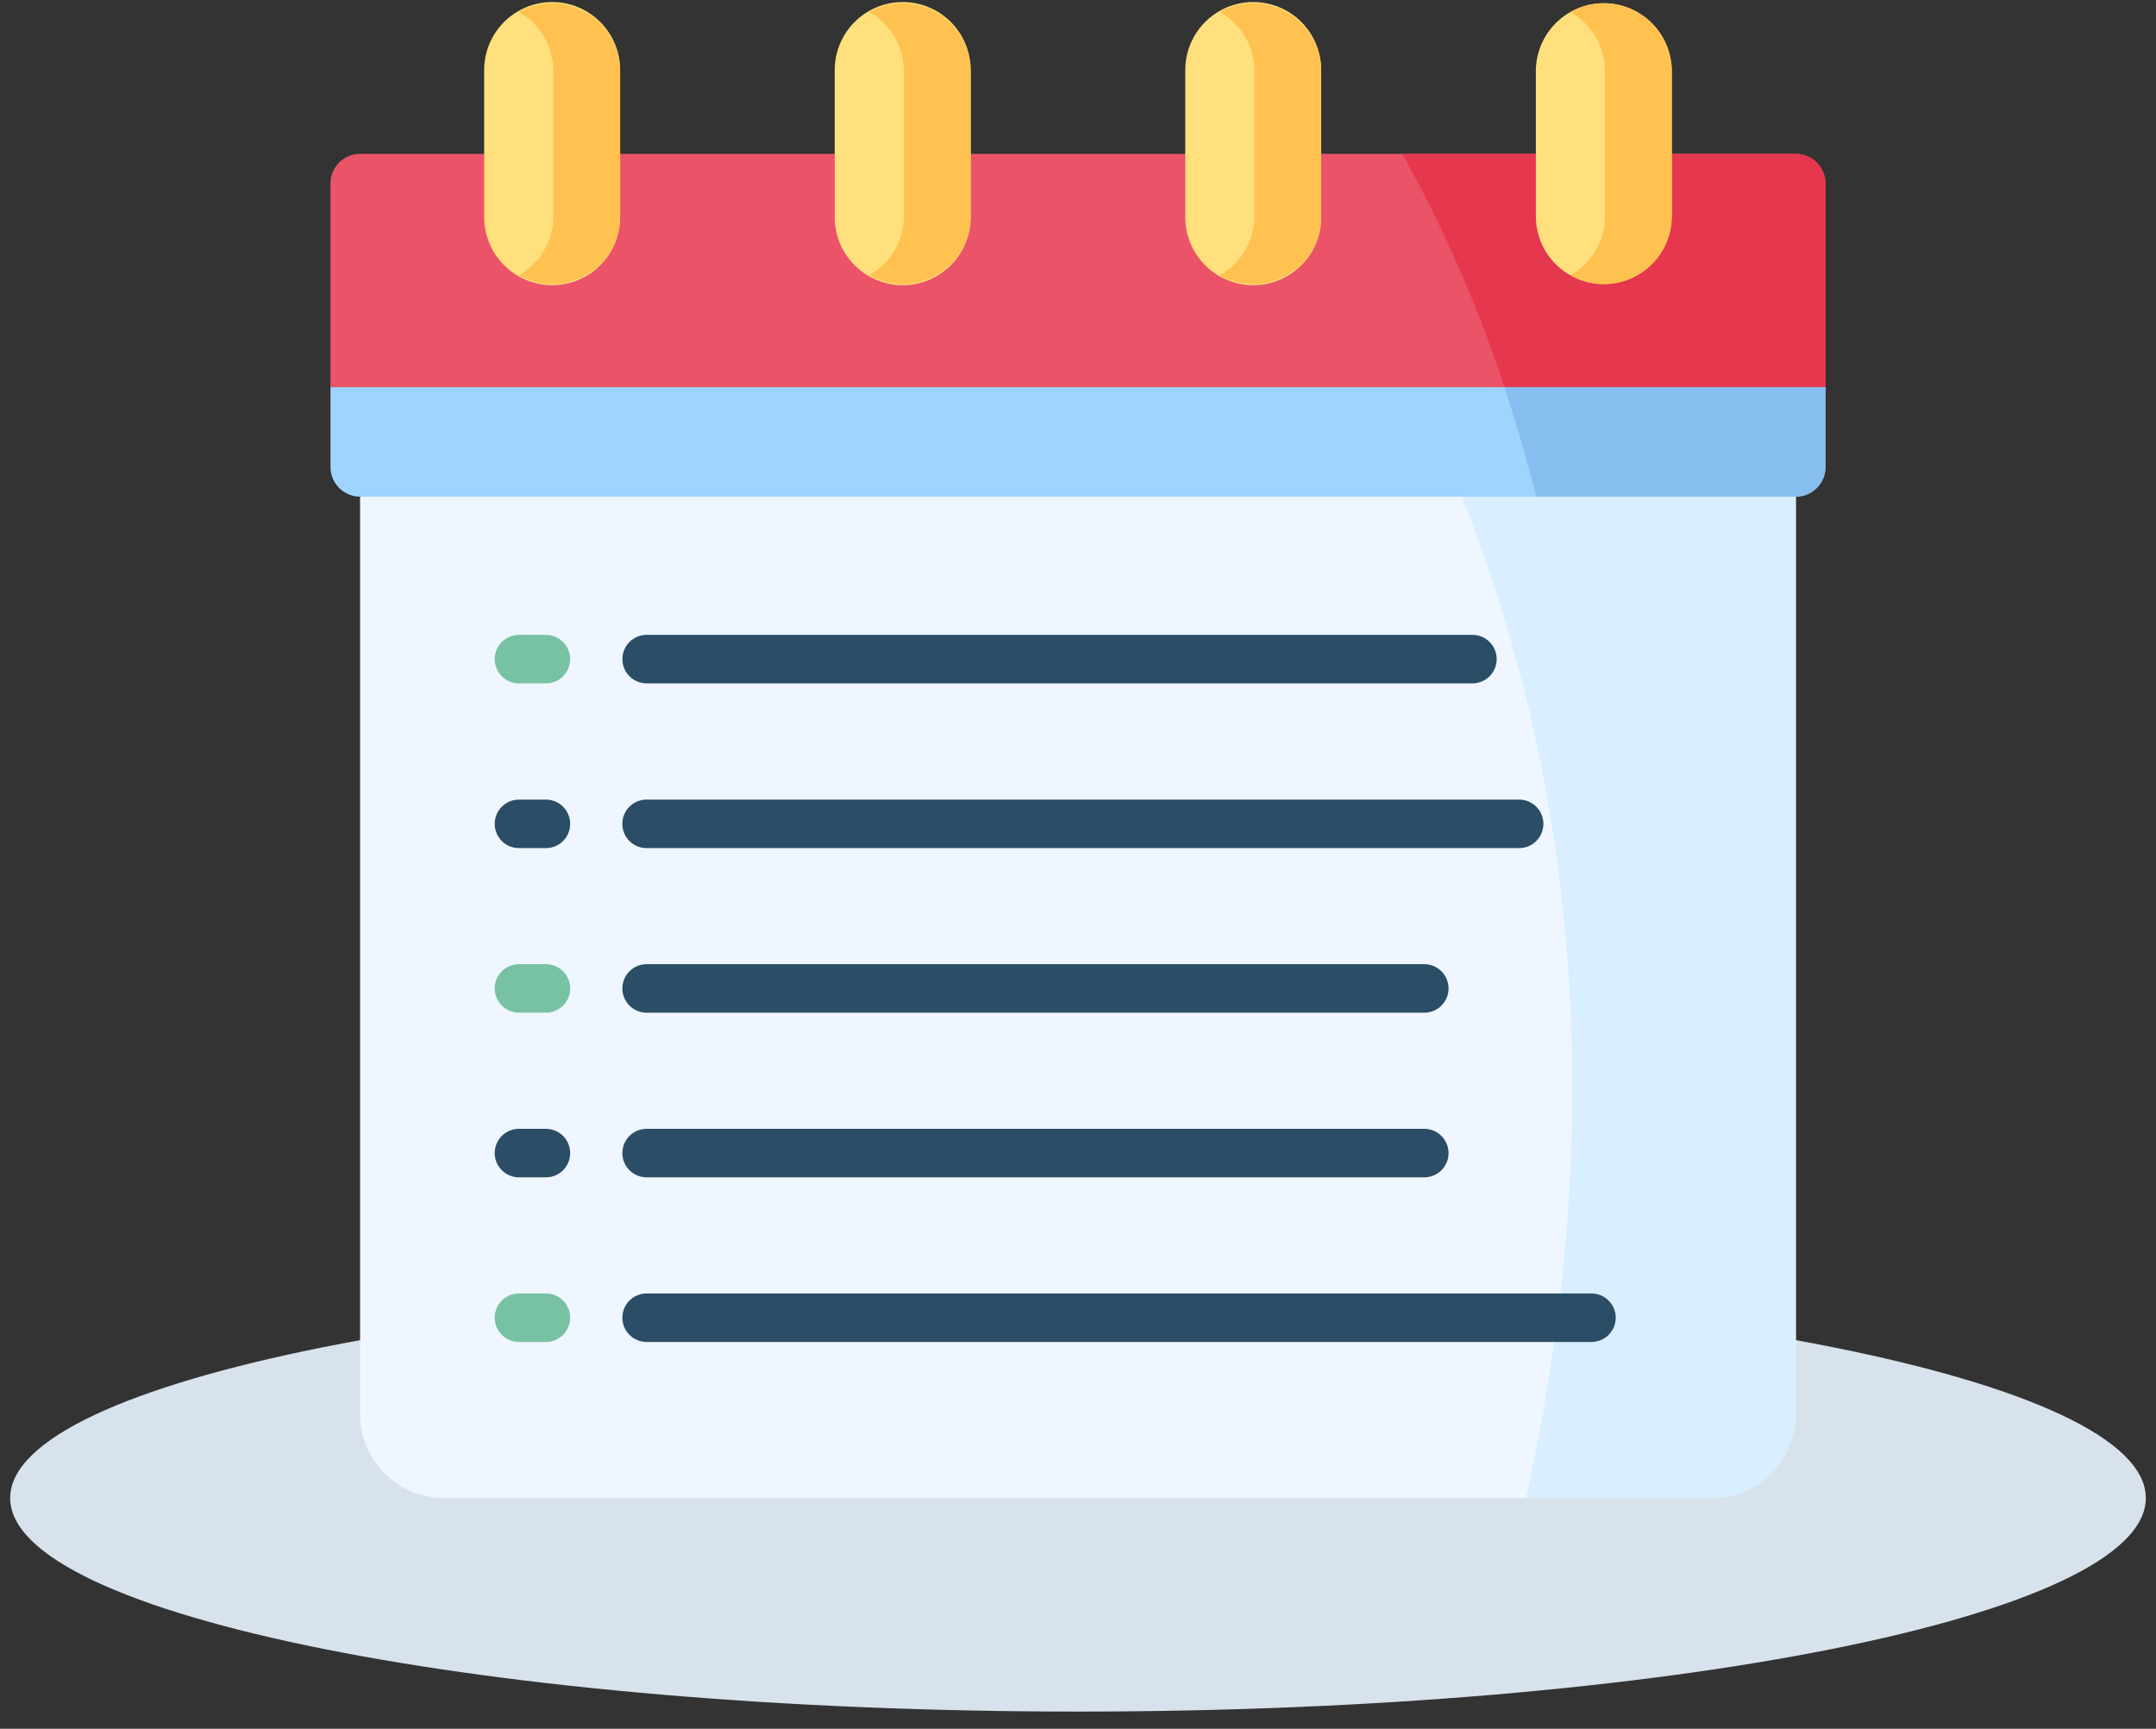 <svg width="106" height="85" viewBox="0 0 106 85" fill="none" xmlns="http://www.w3.org/2000/svg">
<rect x="0" y="0" width="106" height="85" fill="#333333" stroke="none"/>
<path fill-rule="evenodd" clip-rule="evenodd" d="M53 84.155C81.916 84.155 105.5 79.438 105.5 73.655C105.5 67.872 81.915 63.155 53 63.155C24.085 63.155 0.5 67.872 0.5 73.655C0.5 79.438 24.084 84.155 53 84.155Z" fill="#D7E2EC"/>
<path fill-rule="evenodd" clip-rule="evenodd" d="M21.82 73.656H84.176C85.267 73.653 86.312 73.219 87.083 72.448C87.854 71.677 88.289 70.633 88.293 69.543V24.421L52.998 21.729L17.703 24.421V69.543C17.707 70.633 18.142 71.678 18.914 72.448C19.685 73.219 20.731 73.653 21.821 73.656H21.82Z" fill="#EFF6FF"/>
<path fill-rule="evenodd" clip-rule="evenodd" d="M17.704 24.42H88.294C88.674 24.419 89.038 24.271 89.31 24.006C89.582 23.74 89.74 23.38 89.75 23V19.036L52.404 14.655L16.248 19.036V22.991C16.256 23.372 16.412 23.735 16.685 24.003C16.957 24.27 17.323 24.419 17.704 24.42Z" fill="#9FD4FE"/>
<path fill-rule="evenodd" clip-rule="evenodd" d="M16.248 19.036H89.748V8.985C89.738 8.606 89.58 8.245 89.308 7.98C89.036 7.714 88.672 7.565 88.292 7.564H17.702C17.321 7.565 16.955 7.715 16.683 7.982C16.41 8.249 16.254 8.612 16.246 8.993V19.036H16.248Z" fill="#EB5468"/>
<path fill-rule="evenodd" clip-rule="evenodd" d="M68.939 7.564C70.978 11.218 72.661 15.06 73.963 19.036H89.751V8.985C89.74 8.606 89.582 8.245 89.311 7.98C89.039 7.715 88.674 7.566 88.294 7.564H82.194V10.622C82.194 11.508 81.842 12.358 81.216 12.985C80.589 13.611 79.74 13.963 78.853 13.963C77.967 13.963 77.118 13.611 76.491 12.985C75.865 12.358 75.513 11.508 75.513 10.622V7.564H68.939Z" fill="#E5384F"/>
<path fill-rule="evenodd" clip-rule="evenodd" d="M73.963 19.036C74.54 20.777 75.063 22.576 75.537 24.42H88.294C88.674 24.419 89.038 24.27 89.31 24.005C89.582 23.74 89.74 23.38 89.75 23V19.036H73.963Z" fill="#85BEEF"/>
<path fill-rule="evenodd" clip-rule="evenodd" d="M23.805 10.621C23.797 11.065 23.878 11.506 24.043 11.918C24.207 12.33 24.452 12.705 24.763 13.022C25.074 13.338 25.445 13.59 25.855 13.761C26.264 13.933 26.703 14.021 27.146 14.021C27.59 14.021 28.03 13.933 28.439 13.761C28.848 13.59 29.219 13.338 29.53 13.022C29.841 12.705 30.086 12.33 30.25 11.918C30.415 11.506 30.496 11.065 30.488 10.621V3.5C30.496 3.057 30.415 2.616 30.25 2.204C30.086 1.792 29.841 1.416 29.53 1.1C29.219 0.783 28.848 0.532 28.439 0.361C28.03 0.189 27.59 0.101 27.146 0.101C26.703 0.101 26.264 0.189 25.855 0.361C25.445 0.532 25.074 0.783 24.763 1.1C24.452 1.416 24.207 1.792 24.043 2.204C23.878 2.616 23.797 3.057 23.805 3.5V10.624V10.621Z" fill="#FFE07D"/>
<path fill-rule="evenodd" clip-rule="evenodd" d="M41.04 10.621C41.032 11.065 41.112 11.506 41.277 11.918C41.441 12.33 41.687 12.705 41.998 13.022C42.309 13.338 42.68 13.59 43.089 13.761C43.498 13.933 43.937 14.021 44.381 14.021C44.825 14.021 45.264 13.933 45.673 13.761C46.083 13.59 46.454 13.338 46.765 13.022C47.076 12.705 47.32 12.33 47.485 11.918C47.649 11.506 47.73 11.065 47.723 10.621V3.5C47.73 3.057 47.649 2.616 47.485 2.204C47.32 1.792 47.076 1.416 46.765 1.1C46.454 0.783 46.083 0.532 45.673 0.361C45.264 0.189 44.825 0.101 44.381 0.101C43.937 0.101 43.498 0.189 43.089 0.361C42.68 0.532 42.309 0.783 41.998 1.1C41.687 1.416 41.441 1.792 41.277 2.204C41.112 2.616 41.032 3.057 41.04 3.5V10.624V10.621Z" fill="#FFE07D"/>
<path fill-rule="evenodd" clip-rule="evenodd" d="M58.274 10.621C58.266 11.065 58.347 11.506 58.512 11.918C58.676 12.33 58.921 12.705 59.232 13.022C59.543 13.338 59.914 13.59 60.323 13.761C60.733 13.933 61.172 14.021 61.616 14.021C62.059 14.021 62.498 13.933 62.908 13.761C63.317 13.59 63.688 13.338 63.999 13.022C64.31 12.705 64.555 12.33 64.72 11.918C64.884 11.506 64.965 11.065 64.957 10.621V3.5C64.965 3.057 64.884 2.616 64.72 2.204C64.555 1.792 64.31 1.416 63.999 1.1C63.688 0.783 63.317 0.532 62.908 0.361C62.498 0.189 62.059 0.101 61.616 0.101C61.172 0.101 60.733 0.189 60.323 0.361C59.914 0.532 59.543 0.783 59.232 1.1C58.921 1.416 58.676 1.792 58.512 2.204C58.347 2.616 58.266 3.057 58.274 3.5V10.624V10.621Z" fill="#FFE07D"/>
<path fill-rule="evenodd" clip-rule="evenodd" d="M75.51 3.501V10.626C75.51 11.512 75.862 12.362 76.488 12.989C77.115 13.615 77.965 13.967 78.851 13.967C79.737 13.967 80.587 13.615 81.214 12.989C81.841 12.362 82.192 11.512 82.192 10.626V3.501C82.192 2.614 81.841 1.765 81.214 1.138C80.587 0.511 79.737 0.159 78.851 0.159C77.965 0.159 77.115 0.511 76.488 1.138C75.862 1.765 75.51 2.614 75.51 3.501Z" fill="#FFE07D"/>
<path fill-rule="evenodd" clip-rule="evenodd" d="M44.44 3.5V10.625C44.439 11.217 44.281 11.798 43.982 12.309C43.684 12.82 43.255 13.242 42.74 13.533C43.241 13.818 43.806 13.967 44.382 13.966C45.267 13.963 46.115 13.61 46.741 12.984C47.367 12.358 47.72 11.51 47.723 10.625V3.5C47.721 2.615 47.368 1.766 46.742 1.14C46.116 0.514 45.267 0.161 44.382 0.158C43.806 0.158 43.241 0.307 42.74 0.591C43.256 0.882 43.685 1.305 43.983 1.816C44.282 2.327 44.44 2.908 44.44 3.5Z" fill="#FFC250"/>
<path fill-rule="evenodd" clip-rule="evenodd" d="M27.206 3.5V10.625C27.205 11.217 27.047 11.798 26.748 12.308C26.45 12.819 26.021 13.242 25.506 13.533C26.014 13.82 26.589 13.97 27.172 13.966C27.756 13.962 28.329 13.805 28.833 13.511C29.337 13.216 29.755 12.795 30.046 12.289C30.337 11.782 30.49 11.209 30.489 10.625V3.5C30.49 2.916 30.337 2.342 30.046 1.836C29.756 1.329 29.338 0.908 28.834 0.614C28.329 0.319 27.757 0.162 27.173 0.158C26.589 0.154 26.014 0.303 25.506 0.591C26.021 0.882 26.451 1.305 26.75 1.816C27.048 2.327 27.206 2.908 27.206 3.5Z" fill="#FFC250"/>
<path fill-rule="evenodd" clip-rule="evenodd" d="M61.674 3.5V10.625C61.673 11.217 61.515 11.798 61.217 12.309C60.918 12.819 60.49 13.242 59.975 13.533C60.475 13.818 61.04 13.967 61.616 13.966C62.501 13.964 63.349 13.611 63.976 12.985C64.602 12.359 64.955 11.511 64.957 10.625V3.5C64.955 2.615 64.602 1.766 63.976 1.14C63.349 0.514 62.501 0.161 61.616 0.158C61.04 0.158 60.475 0.307 59.975 0.591C60.49 0.882 60.919 1.305 61.218 1.816C61.517 2.327 61.674 2.908 61.674 3.5Z" fill="#FFC250"/>
<path fill-rule="evenodd" clip-rule="evenodd" d="M78.911 3.5V10.625C78.909 11.217 78.751 11.797 78.453 12.308C78.154 12.819 77.725 13.241 77.211 13.533C77.711 13.818 78.277 13.967 78.852 13.966C79.737 13.964 80.586 13.611 81.212 12.985C81.838 12.359 82.191 11.511 82.194 10.625V3.5C82.191 2.615 81.839 1.766 81.212 1.14C80.586 0.514 79.738 0.161 78.852 0.158C78.277 0.158 77.711 0.307 77.211 0.591C77.726 0.883 78.154 1.306 78.453 1.816C78.752 2.327 78.91 2.908 78.911 3.5Z" fill="#FFC250"/>
<path fill-rule="evenodd" clip-rule="evenodd" d="M75.03 73.655H84.176C85.267 73.652 86.312 73.218 87.083 72.448C87.854 71.677 88.289 70.632 88.293 69.542V24.42H71.883C78.083 40.176 78.724 56.897 75.03 73.655Z" fill="#D9EEFF"/>
<path fill-rule="evenodd" clip-rule="evenodd" d="M72.393 33.601H31.793C31.476 33.601 31.172 33.475 30.949 33.251C30.725 33.028 30.6 32.724 30.6 32.408C30.6 32.091 30.725 31.788 30.949 31.564C31.172 31.34 31.476 31.215 31.793 31.215H72.393C72.709 31.215 73.013 31.34 73.236 31.564C73.46 31.788 73.585 32.091 73.585 32.408C73.585 32.724 73.46 33.028 73.236 33.251C73.013 33.475 72.709 33.601 72.393 33.601Z" fill="#2B4D66"/>
<path fill-rule="evenodd" clip-rule="evenodd" d="M74.689 41.7H31.789C31.472 41.7 31.169 41.575 30.945 41.351C30.721 41.127 30.596 40.824 30.596 40.507C30.596 40.191 30.721 39.888 30.945 39.664C31.169 39.44 31.472 39.315 31.789 39.315H74.689C75.005 39.315 75.308 39.44 75.532 39.664C75.756 39.888 75.881 40.191 75.881 40.507C75.881 40.824 75.756 41.127 75.532 41.351C75.308 41.575 75.005 41.7 74.689 41.7Z" fill="#2B4D66"/>
<path fill-rule="evenodd" clip-rule="evenodd" d="M70.024 49.793H31.791C31.474 49.793 31.171 49.668 30.947 49.444C30.723 49.22 30.598 48.917 30.598 48.6C30.598 48.284 30.723 47.98 30.947 47.757C31.171 47.533 31.474 47.407 31.791 47.407H70.024C70.341 47.407 70.644 47.533 70.868 47.757C71.092 47.98 71.218 48.284 71.218 48.6C71.218 48.917 71.092 49.22 70.868 49.444C70.644 49.668 70.341 49.793 70.024 49.793Z" fill="#2B4D66"/>
<path fill-rule="evenodd" clip-rule="evenodd" d="M70.024 57.888H31.791C31.474 57.888 31.171 57.762 30.947 57.538C30.723 57.315 30.598 57.011 30.598 56.695C30.598 56.379 30.723 56.075 30.947 55.851C31.171 55.628 31.474 55.502 31.791 55.502H70.024C70.181 55.502 70.336 55.533 70.481 55.593C70.626 55.653 70.757 55.741 70.868 55.851C70.979 55.962 71.067 56.094 71.127 56.238C71.187 56.383 71.218 56.538 71.218 56.695C71.218 56.852 71.187 57.007 71.127 57.151C71.067 57.296 70.979 57.428 70.868 57.538C70.757 57.649 70.626 57.737 70.481 57.797C70.336 57.857 70.181 57.888 70.024 57.888Z" fill="#2B4D66"/>
<path fill-rule="evenodd" clip-rule="evenodd" d="M78.245 65.983H31.791C31.474 65.983 31.171 65.857 30.947 65.633C30.723 65.409 30.598 65.106 30.598 64.79C30.598 64.473 30.723 64.17 30.947 63.946C31.171 63.722 31.474 63.597 31.791 63.597H78.245C78.561 63.597 78.864 63.722 79.088 63.946C79.312 64.17 79.438 64.473 79.438 64.79C79.438 65.106 79.312 65.409 79.088 65.633C78.864 65.857 78.561 65.983 78.245 65.983Z" fill="#2B4D66"/>
<path fill-rule="evenodd" clip-rule="evenodd" d="M26.84 33.601H25.515C25.199 33.601 24.895 33.475 24.671 33.251C24.448 33.028 24.322 32.724 24.322 32.408C24.322 32.091 24.448 31.788 24.671 31.564C24.895 31.34 25.199 31.215 25.515 31.215H26.84C26.997 31.215 27.152 31.246 27.296 31.306C27.441 31.366 27.573 31.453 27.684 31.564C27.794 31.675 27.882 31.807 27.942 31.951C28.002 32.096 28.033 32.251 28.033 32.408C28.033 32.565 28.002 32.72 27.942 32.864C27.882 33.009 27.794 33.141 27.684 33.251C27.573 33.362 27.441 33.45 27.296 33.51C27.152 33.57 26.997 33.601 26.84 33.601Z" fill="#78C2A4"/>
<path fill-rule="evenodd" clip-rule="evenodd" d="M26.84 41.7H25.515C25.199 41.7 24.895 41.575 24.671 41.351C24.448 41.127 24.322 40.824 24.322 40.507C24.322 40.191 24.448 39.888 24.671 39.664C24.895 39.44 25.199 39.315 25.515 39.315H26.84C27.156 39.315 27.46 39.44 27.684 39.664C27.907 39.888 28.033 40.191 28.033 40.507C28.033 40.824 27.907 41.127 27.684 41.351C27.46 41.575 27.156 41.7 26.84 41.7Z" fill="#2B4D66"/>
<path fill-rule="evenodd" clip-rule="evenodd" d="M26.84 49.793H25.515C25.199 49.793 24.895 49.668 24.671 49.444C24.448 49.22 24.322 48.917 24.322 48.6C24.322 48.284 24.448 47.98 24.671 47.757C24.895 47.533 25.199 47.407 25.515 47.407H26.84C27.156 47.407 27.46 47.533 27.684 47.757C27.907 47.98 28.033 48.284 28.033 48.6C28.033 48.917 27.907 49.22 27.684 49.444C27.46 49.668 27.156 49.793 26.84 49.793Z" fill="#78C2A4"/>
<path fill-rule="evenodd" clip-rule="evenodd" d="M26.84 57.888H25.515C25.199 57.888 24.895 57.762 24.671 57.538C24.448 57.315 24.322 57.011 24.322 56.695C24.322 56.379 24.448 56.075 24.671 55.851C24.895 55.628 25.199 55.502 25.515 55.502H26.84C26.997 55.502 27.152 55.533 27.296 55.593C27.441 55.653 27.573 55.741 27.684 55.851C27.794 55.962 27.882 56.094 27.942 56.238C28.002 56.383 28.033 56.538 28.033 56.695C28.033 56.852 28.002 57.007 27.942 57.151C27.882 57.296 27.794 57.428 27.684 57.538C27.573 57.649 27.441 57.737 27.296 57.797C27.152 57.857 26.997 57.888 26.84 57.888Z" fill="#2B4D66"/>
<path fill-rule="evenodd" clip-rule="evenodd" d="M26.84 65.983H25.515C25.199 65.983 24.895 65.857 24.671 65.633C24.448 65.409 24.322 65.106 24.322 64.79C24.322 64.473 24.448 64.17 24.671 63.946C24.895 63.722 25.199 63.597 25.515 63.597H26.84C27.156 63.597 27.46 63.722 27.684 63.946C27.907 64.17 28.033 64.473 28.033 64.79C28.033 65.106 27.907 65.409 27.684 65.633C27.46 65.857 27.156 65.983 26.84 65.983Z" fill="#78C2A4"/>
</svg>
